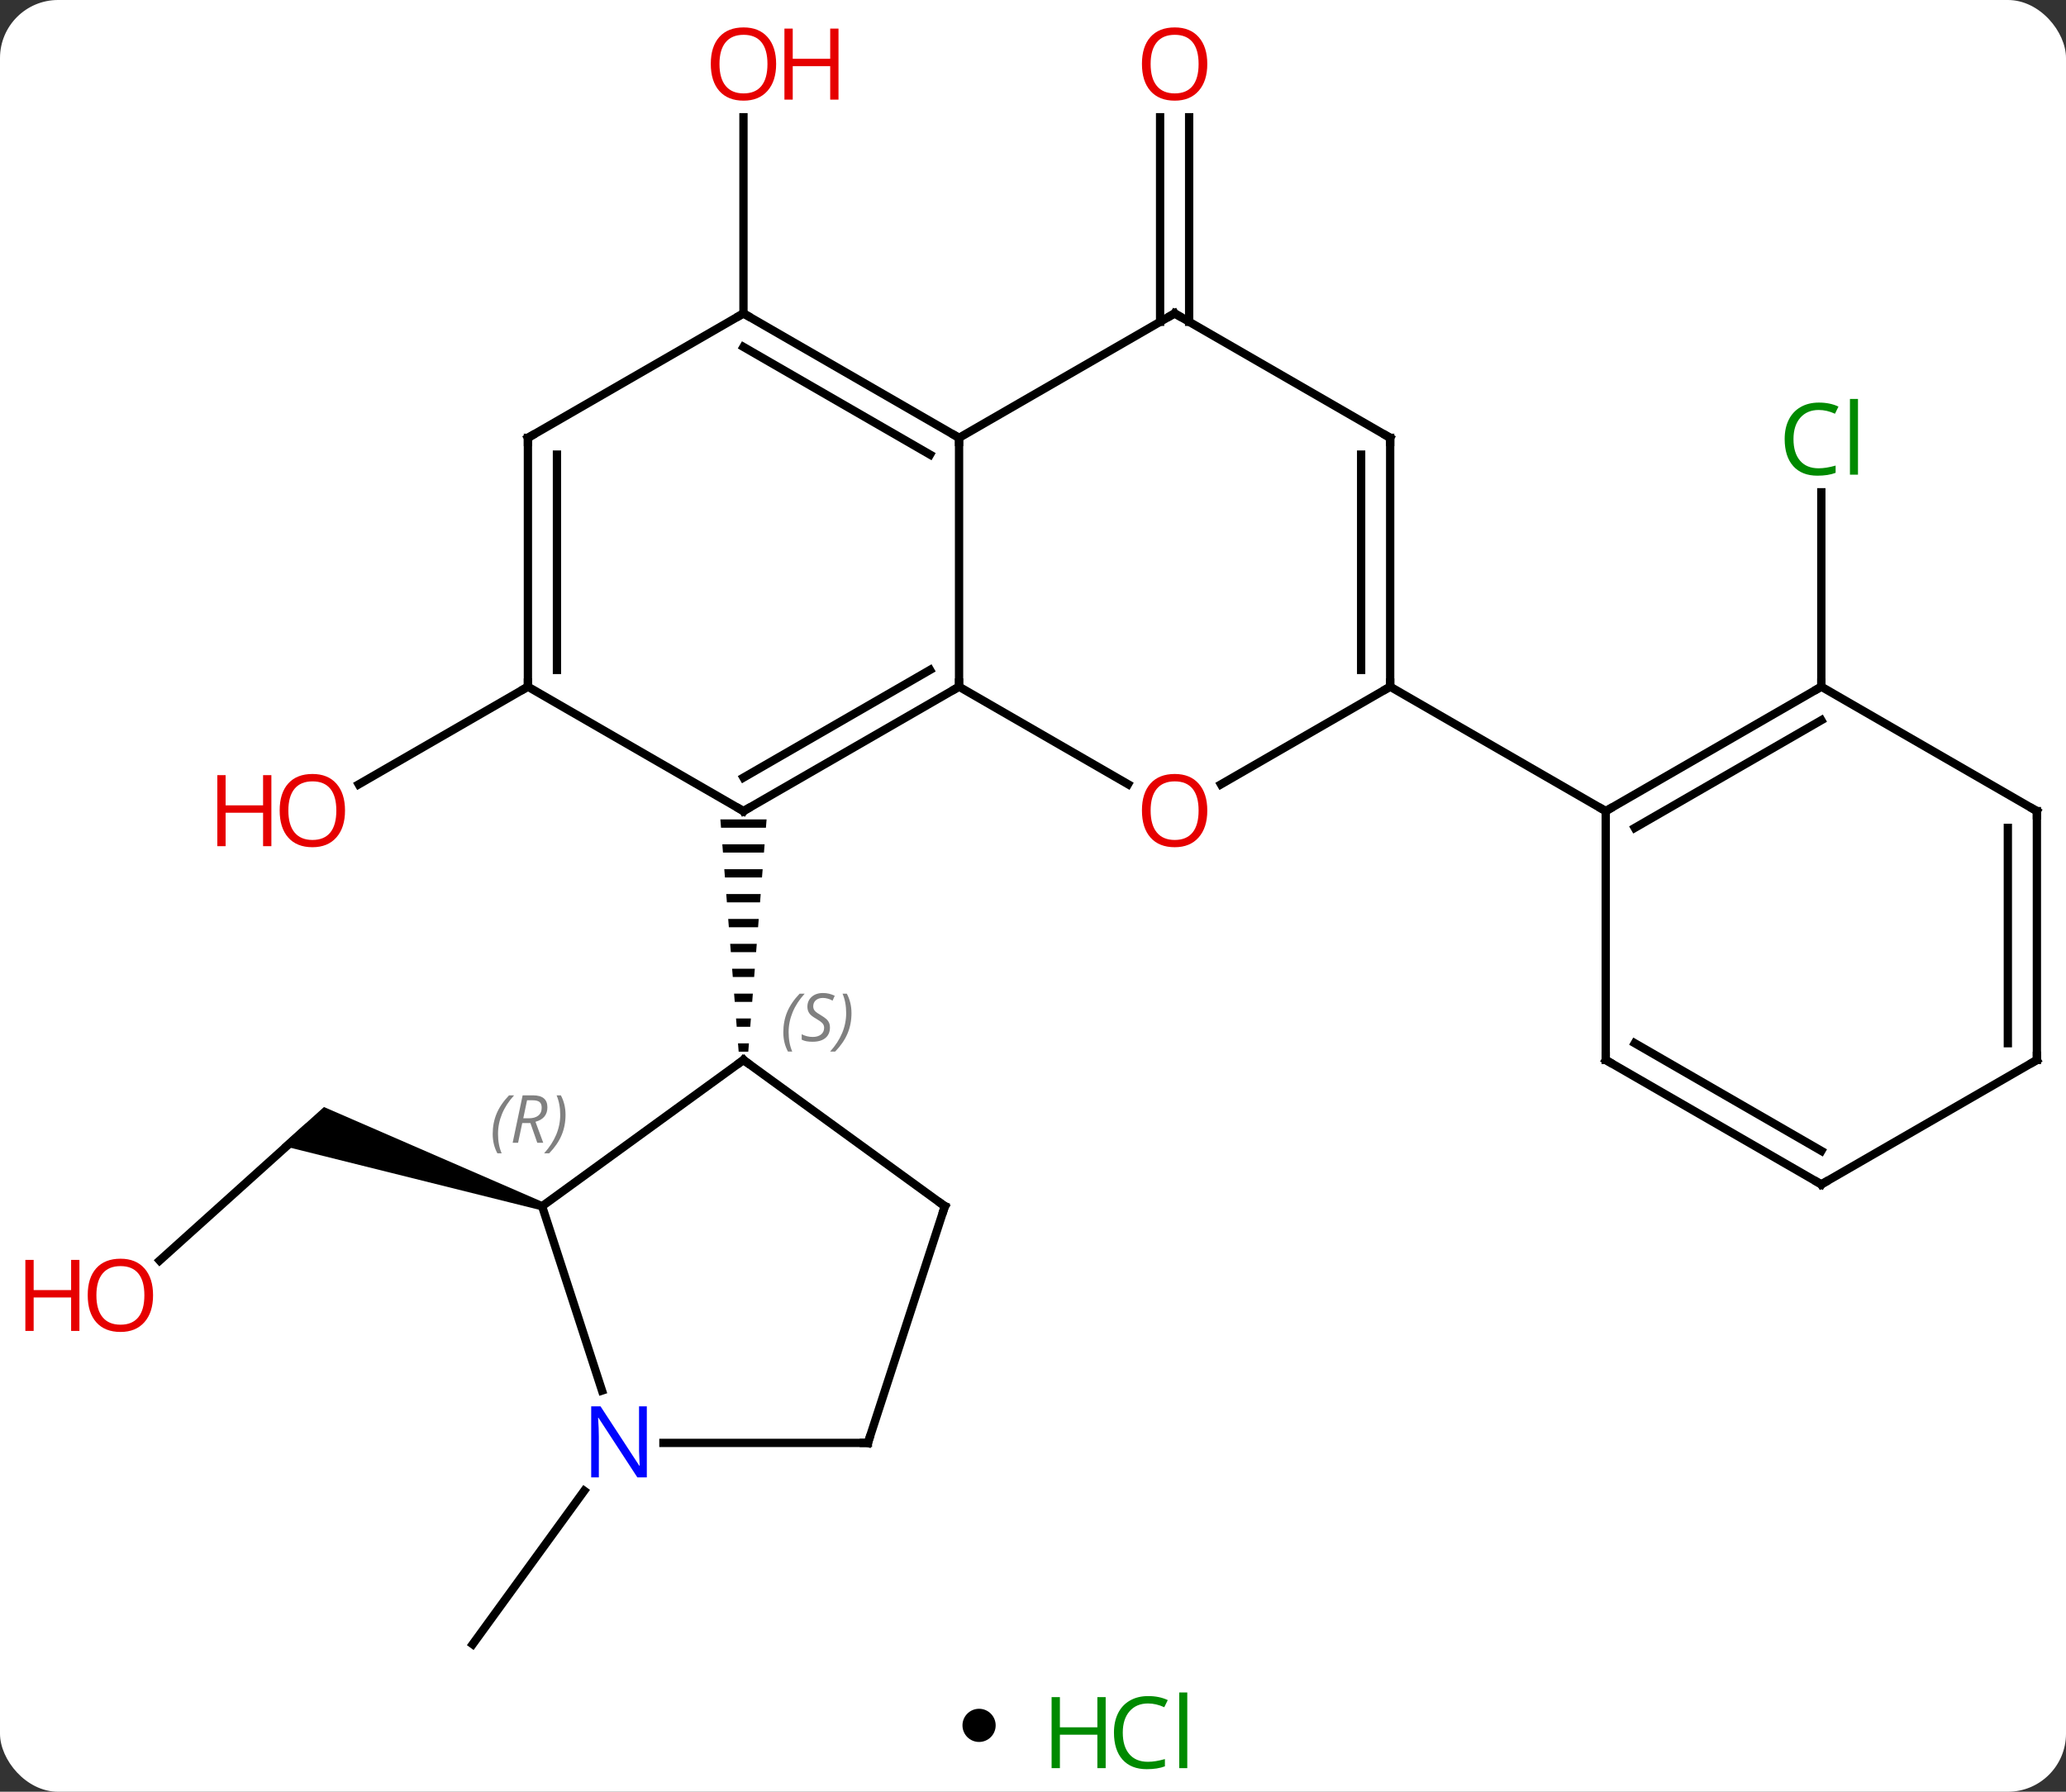<svg width="249" viewBox="0 0 249 216" style="fill-opacity:1; color-rendering:auto; color-interpolation:auto; text-rendering:auto; stroke:black; stroke-linecap:square; stroke-miterlimit:10; shape-rendering:auto; stroke-opacity:1; fill:black; stroke-dasharray:none; font-weight:normal; stroke-width:1; font-family:'Open Sans'; font-style:normal; stroke-linejoin:miter; font-size:12; stroke-dashoffset:0; image-rendering:auto;" height="216" class="cas-substance-image" xmlns:xlink="http://www.w3.org/1999/xlink" xmlns="http://www.w3.org/2000/svg"><rect x="0" y="0" width="249" height="216" fill="#333333" stroke="none"/><svg class="cas-substance-single-component"><rect y="0" x="0" width="249" stroke="none" ry="7" rx="7" height="216" fill="white" class="cas-substance-group"/><svg y="0" x="0" width="249" viewBox="0 0 249 201" style="fill:black;" height="201" class="cas-substance-single-component-image"><svg><g><g transform="translate(130,103)" style="text-rendering:geometricPrecision; color-rendering:optimizeQuality; color-interpolation:linearRGB; stroke-linecap:butt; image-rendering:optimizeQuality;"><line y2="-20.217" y1="-8.443" x2="-66.375" x1="-86.767" style="fill:none;"/><line y2="48.961" y1="33.144" x2="-110.761" x1="-93.195" style="fill:none;"/><path style="stroke:none;" d="M-64.51 41.941 L-64.82 42.892 L-96.104 35.09 L-90.955 30.455 Z"/><line y2="-64.207" y1="-88.865" x2="9.818" x1="9.818" style="fill:none;"/><line y2="-64.207" y1="-88.865" x2="13.318" x1="13.318" style="fill:none;"/><line y2="-65.217" y1="-88.865" x2="-40.395" x1="-40.395" style="fill:none;"/><line y2="76.721" y1="95.217" x2="-59.59" x1="-73.029" style="fill:none;"/><line y2="-20.217" y1="-43.654" x2="89.511" x1="89.511" style="fill:none;"/><line y2="-20.217" y1="-5.217" x2="-14.412" x1="-40.395" style="fill:none;"/><line y2="-22.238" y1="-9.258" x2="-17.912" x1="-40.395" style="fill:none;"/><line y2="-20.217" y1="-5.217" x2="-66.375" x1="-40.395" style="fill:none;"/><path style="stroke:none;" d="M-43.18 -4.217 L-43.101 -3.217 L-37.689 -3.217 L-37.61 -4.217 ZM-42.943 -1.217 L-42.865 -0.217 L-37.925 -0.217 L-37.847 -1.217 ZM-42.707 1.783 L-42.628 2.783 L-38.162 2.783 L-38.083 1.783 ZM-42.471 4.783 L-42.392 5.783 L-38.398 5.783 L-38.319 4.783 ZM-42.234 7.783 L-42.156 8.783 L-38.634 8.783 L-38.556 7.783 ZM-41.998 10.783 L-41.919 11.783 L-38.871 11.783 L-38.792 10.783 ZM-41.762 13.783 L-41.683 14.783 L-39.107 14.783 L-39.028 13.783 ZM-41.525 16.783 L-41.447 17.783 L-39.343 17.783 L-39.265 16.783 ZM-41.289 19.783 L-41.21 20.783 L-39.58 20.783 L-39.501 19.783 ZM-41.053 22.783 L-40.974 23.783 L-39.816 23.783 L-39.737 22.783 Z"/><line y2="-50.217" y1="-20.217" x2="-14.412" x1="-14.412" style="fill:none;"/><line y2="-8.458" y1="-20.217" x2="5.954" x1="-14.412" style="fill:none;"/><line y2="-50.217" y1="-20.217" x2="-66.375" x1="-66.375" style="fill:none;"/><line y2="-48.196" y1="-22.238" x2="-62.875" x1="-62.875" style="fill:none;"/><line y2="-65.217" y1="-50.217" x2="11.568" x1="-14.412" style="fill:none;"/><line y2="-65.217" y1="-50.217" x2="-40.395" x1="-14.412" style="fill:none;"/><line y2="-61.175" y1="-48.196" x2="-40.395" x1="-17.912" style="fill:none;"/><line y2="-20.217" y1="-8.443" x2="37.548" x1="17.155" style="fill:none;"/><line y2="-65.217" y1="-50.217" x2="-40.395" x1="-66.375" style="fill:none;"/><line y2="-50.217" y1="-65.217" x2="37.548" x1="11.568" style="fill:none;"/><line y2="-50.217" y1="-20.217" x2="37.548" x1="37.548" style="fill:none;"/><line y2="-48.196" y1="-22.238" x2="34.048" x1="34.048" style="fill:none;"/><line y2="-5.217" y1="-20.217" x2="63.528" x1="37.548" style="fill:none;"/><line y2="42.417" y1="24.783" x2="-64.665" x1="-40.395" style="fill:none;"/><line y2="42.417" y1="24.783" x2="-16.122" x1="-40.395" style="fill:none;"/><line y2="64.639" y1="42.417" x2="-57.445" x1="-64.665" style="fill:none;"/><line y2="70.947" y1="42.417" x2="-25.395" x1="-16.122" style="fill:none;"/><line y2="70.947" y1="70.947" x2="-25.395" x1="-50.043" style="fill:none;"/><line y2="-20.217" y1="-5.217" x2="89.511" x1="63.528" style="fill:none;"/><line y2="-16.175" y1="-3.196" x2="89.511" x1="67.028" style="fill:none;"/><line y2="24.783" y1="-5.217" x2="63.528" x1="63.528" style="fill:none;"/><line y2="-5.217" y1="-20.217" x2="115.491" x1="89.511" style="fill:none;"/><line y2="39.783" y1="24.783" x2="89.511" x1="63.528" style="fill:none;"/><line y2="35.742" y1="22.762" x2="89.511" x1="67.028" style="fill:none;"/><line y2="24.783" y1="-5.217" x2="115.491" x1="115.491" style="fill:none;"/><line y2="22.762" y1="-3.196" x2="111.991" x1="111.991" style="fill:none;"/><line y2="24.783" y1="39.783" x2="115.491" x1="89.511" style="fill:none;"/></g><g transform="translate(130,103)" style="fill:rgb(230,0,0); text-rendering:geometricPrecision; color-rendering:optimizeQuality; image-rendering:optimizeQuality; font-family:'Open Sans'; stroke:rgb(230,0,0); color-interpolation:linearRGB;"><path style="stroke:none;" d="M-88.418 -5.287 Q-88.418 -3.225 -89.457 -2.045 Q-90.496 -0.865 -92.339 -0.865 Q-94.23 -0.865 -95.261 -2.03 Q-96.293 -3.194 -96.293 -5.303 Q-96.293 -7.397 -95.261 -8.545 Q-94.23 -9.694 -92.339 -9.694 Q-90.48 -9.694 -89.449 -8.522 Q-88.418 -7.35 -88.418 -5.287 ZM-95.246 -5.287 Q-95.246 -3.553 -94.503 -2.647 Q-93.761 -1.74 -92.339 -1.74 Q-90.918 -1.74 -90.191 -2.639 Q-89.464 -3.537 -89.464 -5.287 Q-89.464 -7.022 -90.191 -7.912 Q-90.918 -8.803 -92.339 -8.803 Q-93.761 -8.803 -94.503 -7.904 Q-95.246 -7.006 -95.246 -5.287 Z"/><path style="stroke:none;" d="M-97.293 -0.99 L-98.293 -0.99 L-98.293 -5.022 L-102.808 -5.022 L-102.808 -0.99 L-103.808 -0.99 L-103.808 -9.553 L-102.808 -9.553 L-102.808 -5.912 L-98.293 -5.912 L-98.293 -9.553 L-97.293 -9.553 L-97.293 -0.99 Z"/><path style="stroke:none;" d="M-111.553 53.15 Q-111.553 55.212 -112.593 56.392 Q-113.632 57.572 -115.475 57.572 Q-117.366 57.572 -118.397 56.407 Q-119.428 55.243 -119.428 53.134 Q-119.428 51.04 -118.397 49.892 Q-117.366 48.743 -115.475 48.743 Q-113.616 48.743 -112.585 49.915 Q-111.553 51.087 -111.553 53.15 ZM-118.382 53.15 Q-118.382 54.884 -117.639 55.79 Q-116.897 56.697 -115.475 56.697 Q-114.053 56.697 -113.327 55.798 Q-112.6 54.9 -112.6 53.15 Q-112.6 51.415 -113.327 50.525 Q-114.053 49.634 -115.475 49.634 Q-116.897 49.634 -117.639 50.532 Q-118.382 51.431 -118.382 53.15 Z"/><path style="stroke:none;" d="M-120.428 57.447 L-121.428 57.447 L-121.428 53.415 L-125.944 53.415 L-125.944 57.447 L-126.944 57.447 L-126.944 48.884 L-125.944 48.884 L-125.944 52.525 L-121.428 52.525 L-121.428 48.884 L-120.428 48.884 L-120.428 57.447 Z"/><path style="stroke:none;" d="M15.505 -95.287 Q15.505 -93.225 14.466 -92.045 Q13.427 -90.865 11.584 -90.865 Q9.693 -90.865 8.662 -92.029 Q7.63 -93.194 7.63 -95.303 Q7.63 -97.397 8.662 -98.545 Q9.693 -99.694 11.584 -99.694 Q13.443 -99.694 14.474 -98.522 Q15.505 -97.35 15.505 -95.287 ZM8.677 -95.287 Q8.677 -93.553 9.42 -92.647 Q10.162 -91.74 11.584 -91.74 Q13.005 -91.74 13.732 -92.639 Q14.459 -93.537 14.459 -95.287 Q14.459 -97.022 13.732 -97.912 Q13.005 -98.803 11.584 -98.803 Q10.162 -98.803 9.42 -97.904 Q8.677 -97.006 8.677 -95.287 Z"/><path style="stroke:none;" d="M-36.458 -95.287 Q-36.458 -93.225 -37.497 -92.045 Q-38.536 -90.865 -40.379 -90.865 Q-42.27 -90.865 -43.301 -92.029 Q-44.333 -93.194 -44.333 -95.303 Q-44.333 -97.397 -43.301 -98.545 Q-42.27 -99.694 -40.379 -99.694 Q-38.52 -99.694 -37.489 -98.522 Q-36.458 -97.35 -36.458 -95.287 ZM-43.286 -95.287 Q-43.286 -93.553 -42.543 -92.647 Q-41.801 -91.74 -40.379 -91.74 Q-38.958 -91.74 -38.231 -92.639 Q-37.504 -93.537 -37.504 -95.287 Q-37.504 -97.022 -38.231 -97.912 Q-38.958 -98.803 -40.379 -98.803 Q-41.801 -98.803 -42.543 -97.904 Q-43.286 -97.006 -43.286 -95.287 Z"/><path style="stroke:none;" d="M-28.942 -90.99 L-29.942 -90.99 L-29.942 -95.022 L-34.458 -95.022 L-34.458 -90.99 L-35.458 -90.99 L-35.458 -99.553 L-34.458 -99.553 L-34.458 -95.912 L-29.942 -95.912 L-29.942 -99.553 L-28.942 -99.553 L-28.942 -90.99 Z"/><path style="fill:rgb(0,138,0); stroke:none;" d="M89.202 -53.576 Q87.796 -53.576 86.976 -52.639 Q86.156 -51.701 86.156 -50.061 Q86.156 -48.389 86.945 -47.467 Q87.734 -46.545 89.187 -46.545 Q90.093 -46.545 91.234 -46.873 L91.234 -45.998 Q90.343 -45.654 89.046 -45.654 Q87.156 -45.654 86.124 -46.811 Q85.093 -47.967 85.093 -50.076 Q85.093 -51.404 85.585 -52.397 Q86.077 -53.389 87.015 -53.928 Q87.952 -54.467 89.218 -54.467 Q90.562 -54.467 91.577 -53.983 L91.156 -53.123 Q90.171 -53.576 89.202 -53.576 ZM93.929 -45.779 L92.96 -45.779 L92.96 -54.904 L93.929 -54.904 L93.929 -45.779 Z"/></g><g transform="translate(130,103)" style="stroke-linecap:butt; text-rendering:geometricPrecision; color-rendering:optimizeQuality; image-rendering:optimizeQuality; font-family:'Open Sans'; color-interpolation:linearRGB; stroke-miterlimit:5;"><path style="fill:none;" d="M-39.962 -5.467 L-40.395 -5.217 L-40.828 -5.467"/><path style="fill:none;" d="M-14.845 -19.967 L-14.412 -20.217 L-14.412 -20.717"/><path style="fill:none;" d="M-66.375 -20.717 L-66.375 -20.217 L-66.808 -19.967"/><path style="fill:none;" d="M-14.845 -50.467 L-14.412 -50.217 L-14.412 -49.717"/><path style="fill:rgb(230,0,0); stroke:none;" d="M15.505 -5.287 Q15.505 -3.225 14.466 -2.045 Q13.427 -0.865 11.584 -0.865 Q9.693 -0.865 8.662 -2.03 Q7.63 -3.194 7.63 -5.303 Q7.63 -7.397 8.662 -8.545 Q9.693 -9.694 11.584 -9.694 Q13.443 -9.694 14.474 -8.522 Q15.505 -7.35 15.505 -5.287 ZM8.677 -5.287 Q8.677 -3.553 9.42 -2.647 Q10.162 -1.74 11.584 -1.74 Q13.005 -1.74 13.732 -2.639 Q14.459 -3.537 14.459 -5.287 Q14.459 -7.022 13.732 -7.912 Q13.005 -8.803 11.584 -8.803 Q10.162 -8.803 9.42 -7.904 Q8.677 -7.006 8.677 -5.287 Z"/><path style="fill:none;" d="M-66.375 -49.717 L-66.375 -50.217 L-65.942 -50.467"/><path style="fill:none;" d="M11.135 -64.967 L11.568 -65.217 L12.001 -64.967"/><path style="fill:none;" d="M-39.962 -64.967 L-40.395 -65.217 L-40.828 -64.967"/><path style="fill:none;" d="M37.548 -20.717 L37.548 -20.217 L37.115 -19.967"/><path style="fill:none;" d="M37.115 -50.467 L37.548 -50.217 L37.548 -49.717"/><path style="fill:none;" d="M-40.8 25.077 L-40.395 24.783 L-39.99 25.077"/></g><g transform="translate(130,103)" style="stroke-linecap:butt; font-size:8.4px; fill:gray; text-rendering:geometricPrecision; image-rendering:optimizeQuality; color-rendering:optimizeQuality; font-family:'Open Sans'; font-style:italic; stroke:gray; color-interpolation:linearRGB; stroke-miterlimit:5;"><path style="stroke:none;" d="M-35.593 21.446 Q-35.593 20.118 -35.125 18.993 Q-34.656 17.868 -33.625 16.79 L-33.015 16.79 Q-33.984 17.852 -34.468 19.024 Q-34.953 20.196 -34.953 21.43 Q-34.953 22.759 -34.515 23.774 L-35.031 23.774 Q-35.593 22.743 -35.593 21.446 ZM-29.971 20.852 Q-29.971 21.68 -30.518 22.134 Q-31.065 22.587 -32.065 22.587 Q-32.471 22.587 -32.783 22.532 Q-33.096 22.477 -33.377 22.337 L-33.377 21.68 Q-32.752 22.009 -32.049 22.009 Q-31.424 22.009 -31.049 21.712 Q-30.674 21.415 -30.674 20.899 Q-30.674 20.587 -30.877 20.36 Q-31.08 20.134 -31.643 19.805 Q-32.237 19.477 -32.463 19.149 Q-32.69 18.821 -32.69 18.368 Q-32.69 17.634 -32.174 17.173 Q-31.659 16.712 -30.815 16.712 Q-30.44 16.712 -30.104 16.79 Q-29.768 16.868 -29.393 17.04 L-29.659 17.634 Q-29.909 17.477 -30.229 17.391 Q-30.549 17.305 -30.815 17.305 Q-31.346 17.305 -31.666 17.579 Q-31.987 17.852 -31.987 18.321 Q-31.987 18.524 -31.916 18.673 Q-31.846 18.821 -31.705 18.954 Q-31.565 19.087 -31.143 19.337 Q-30.58 19.68 -30.377 19.876 Q-30.174 20.071 -30.073 20.305 Q-29.971 20.54 -29.971 20.852 ZM-27.377 19.134 Q-27.377 20.462 -27.853 21.595 Q-28.33 22.727 -29.345 23.774 L-29.955 23.774 Q-28.017 21.618 -28.017 19.134 Q-28.017 17.805 -28.455 16.79 L-27.939 16.79 Q-27.377 17.852 -27.377 19.134 Z"/><path style="stroke:none;" d="M-70.618 33.704 Q-70.618 32.376 -70.149 31.251 Q-69.68 30.126 -68.649 29.048 L-68.04 29.048 Q-69.008 30.11 -69.493 31.282 Q-69.977 32.454 -69.977 33.688 Q-69.977 35.017 -69.54 36.032 L-70.055 36.032 Q-70.618 35.001 -70.618 33.704 ZM-67.058 32.392 L-67.558 34.767 L-68.214 34.767 L-67.011 29.048 L-65.761 29.048 Q-64.026 29.048 -64.026 30.485 Q-64.026 31.845 -65.464 32.235 L-64.526 34.767 L-65.245 34.767 L-66.073 32.392 L-67.058 32.392 ZM-66.479 29.642 Q-66.87 31.564 -66.933 31.814 L-66.276 31.814 Q-65.526 31.814 -65.12 31.485 Q-64.714 31.157 -64.714 30.532 Q-64.714 30.064 -64.972 29.853 Q-65.229 29.642 -65.823 29.642 L-66.479 29.642 ZM-61.84 31.392 Q-61.84 32.72 -62.317 33.853 Q-62.794 34.985 -63.809 36.032 L-64.418 36.032 Q-62.481 33.876 -62.481 31.392 Q-62.481 30.064 -62.919 29.048 L-62.403 29.048 Q-61.84 30.11 -61.84 31.392 Z"/><path style="fill:none; stroke:black;" d="M-16.526 42.123 L-16.122 42.417 L-16.277 42.892"/></g><g transform="translate(130,103)" style="stroke-linecap:butt; fill:rgb(0,5,255); text-rendering:geometricPrecision; color-rendering:optimizeQuality; image-rendering:optimizeQuality; font-family:'Open Sans'; stroke:rgb(0,5,255); color-interpolation:linearRGB; stroke-miterlimit:5;"><path style="stroke:none;" d="M-52.043 75.103 L-53.184 75.103 L-57.872 67.916 L-57.918 67.916 Q-57.825 69.181 -57.825 70.228 L-57.825 75.103 L-58.747 75.103 L-58.747 66.541 L-57.622 66.541 L-52.95 73.697 L-52.903 73.697 Q-52.903 73.541 -52.95 72.681 Q-52.997 71.822 -52.981 71.447 L-52.981 66.541 L-52.043 66.541 L-52.043 75.103 Z"/><path style="fill:none; stroke:black;" d="M-25.24 70.472 L-25.395 70.947 L-25.895 70.947"/><path style="fill:none; stroke:black;" d="M63.961 -5.467 L63.528 -5.217 L63.095 -5.467"/><path style="fill:none; stroke:black;" d="M89.078 -19.967 L89.511 -20.217 L89.511 -20.717"/><path style="fill:none; stroke:black;" d="M63.528 24.283 L63.528 24.783 L63.961 25.033"/><path style="fill:none; stroke:black;" d="M115.058 -5.467 L115.491 -5.217 L115.491 -4.717"/><path style="fill:none; stroke:black;" d="M89.078 39.533 L89.511 39.783 L89.944 39.533"/><path style="fill:none; stroke:black;" d="M115.491 24.283 L115.491 24.783 L115.058 25.033"/></g></g></svg></svg><svg y="201" x="116" class="cas-substance-saf"><svg y="5" x="0" width="4" style="fill:black;" height="4" class="cas-substance-saf-dot"><circle stroke="none" r="2" fill="black" cy="2" cx="2"/></svg><svg y="0" x="8" width="22" style="fill:black;" height="15" class="cas-substance-saf-image"><svg><g><g transform="translate(6,8)" style="fill:rgb(0,138,0); text-rendering:geometricPrecision; color-rendering:optimizeQuality; image-rendering:optimizeQuality; font-family:'Open Sans'; stroke:rgb(0,138,0); color-interpolation:linearRGB;"><path style="stroke:none;" d="M3.258 4.156 L2.258 4.156 L2.258 0.125 L-2.258 0.125 L-2.258 4.156 L-3.258 4.156 L-3.258 -4.406 L-2.258 -4.406 L-2.258 -0.766 L2.258 -0.766 L2.258 -4.406 L3.258 -4.406 L3.258 4.156 Z"/><path style="stroke:none;" d="M8.367 -3.641 Q6.961 -3.641 6.141 -2.703 Q5.32 -1.766 5.32 -0.125 Q5.32 1.547 6.109 2.469 Q6.898 3.391 8.352 3.391 Q9.258 3.391 10.398 3.062 L10.398 3.938 Q9.508 4.281 8.211 4.281 Q6.32 4.281 5.289 3.125 Q4.258 1.969 4.258 -0.141 Q4.258 -1.469 4.75 -2.461 Q5.242 -3.453 6.18 -3.992 Q7.117 -4.531 8.383 -4.531 Q9.727 -4.531 10.742 -4.047 L10.32 -3.188 Q9.336 -3.641 8.367 -3.641 ZM13.094 4.156 L12.125 4.156 L12.125 -4.969 L13.094 -4.969 L13.094 4.156 Z"/></g></g></svg></svg></svg></svg></svg>